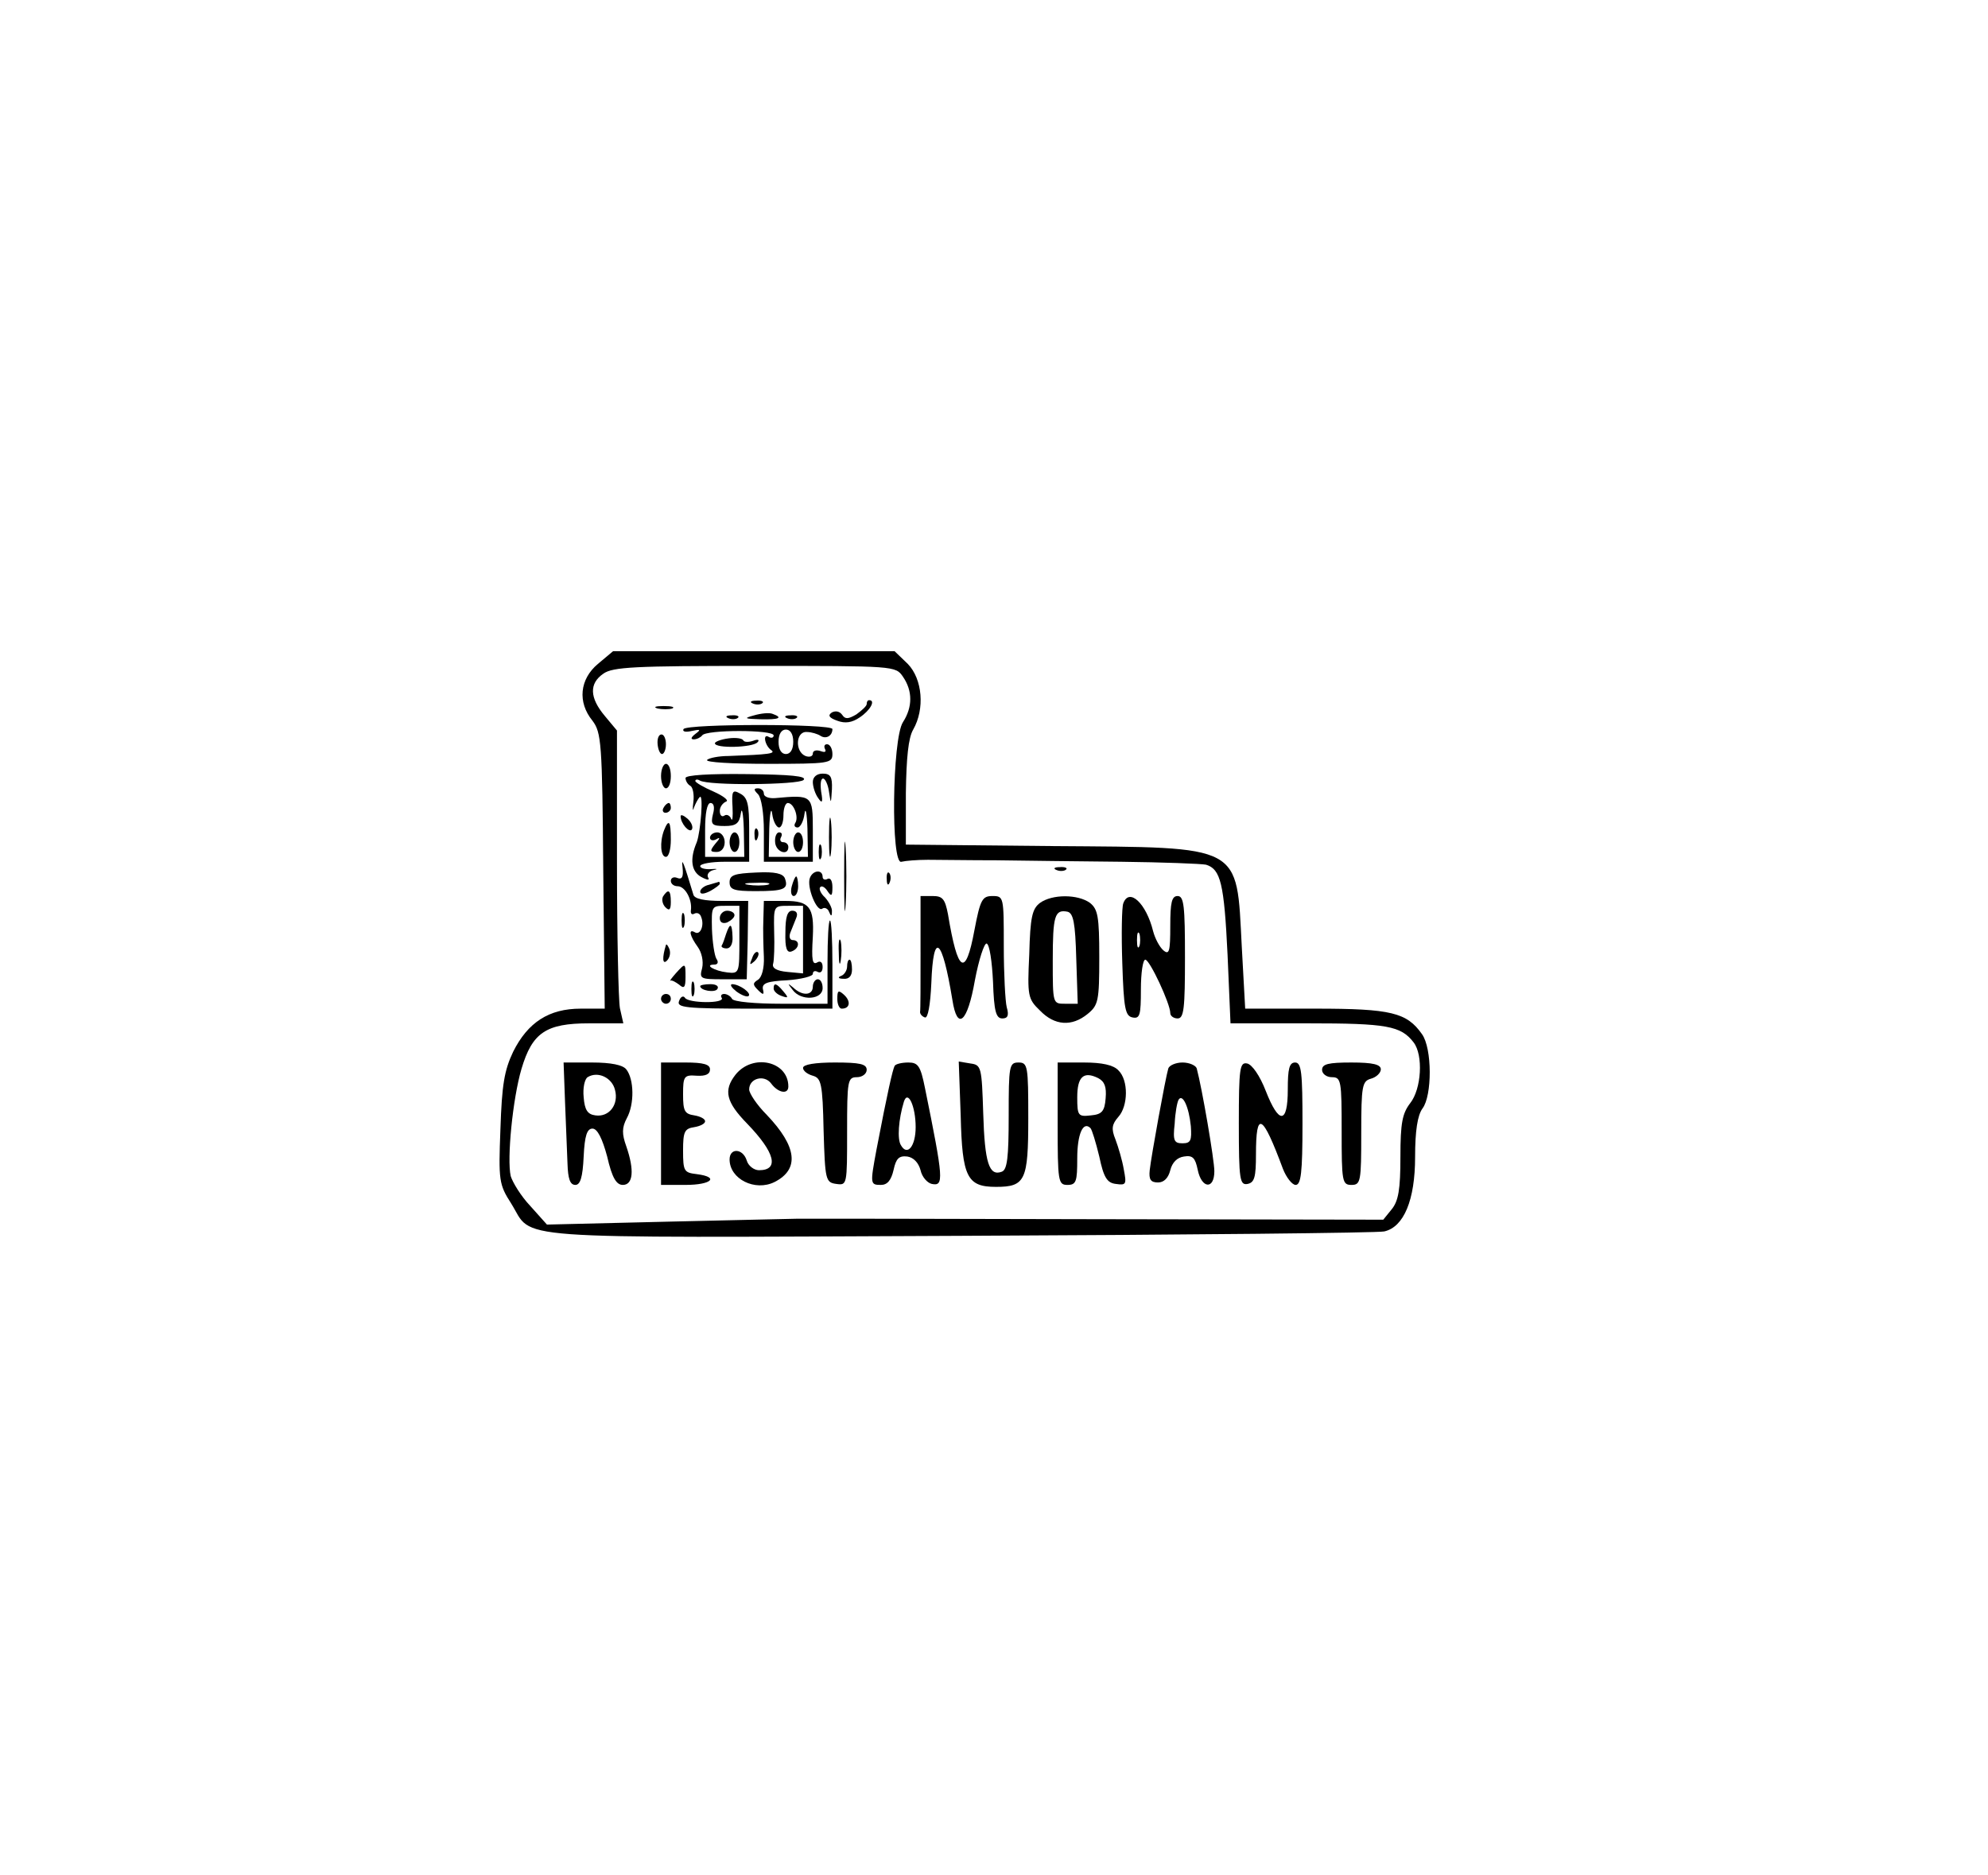 <?xml version="1.0" standalone="no"?>
<!DOCTYPE svg PUBLIC "-//W3C//DTD SVG 20010904//EN"
 "http://www.w3.org/TR/2001/REC-SVG-20010904/DTD/svg10.dtd">
<svg version="1.0" xmlns="http://www.w3.org/2000/svg"
 width="406pt" height="383pt" viewBox="0 0 406 383"
 preserveAspectRatio="xMidYMid meet">
<g transform="translate(0,383) scale(0.1,-0.1)"
fill="#000000" stroke="none">
<path d="M1221 2474 c-37 -31 -42 -78 -11 -116 18 -24 20 -44 22 -307 l3 -281
-49 0 c-65 0 -108 -28 -138 -88 -18 -38 -23 -67 -26 -158 -4 -105 -3 -113 22
-152 47 -75 -28 -70 914 -66 466 2 857 6 869 9 40 9 63 64 63 152 0 54 5 85
15 99 20 26 20 123 -1 152 -31 44 -63 52 -217 52 l-144 0 -7 127 c-11 210 4
202 -384 205 l-302 3 0 105 c1 72 5 113 15 130 24 42 19 103 -11 134 l-27 26
-288 0 -287 0 -31 -26z m623 -26 c20 -29 20 -62 0 -93 -22 -34 -25 -293 -3
-285 8 2 32 4 54 4 22 0 85 -1 140 -1 55 -1 170 -2 255 -3 85 -1 163 -4 173
-6 30 -9 37 -39 44 -184 l6 -140 159 0 c160 0 189 -5 215 -39 20 -26 16 -95
-7 -124 -16 -21 -20 -40 -20 -110 0 -66 -4 -90 -18 -107 l-17 -21 -590 1
c-325 1 -597 1 -605 1 -8 0 -127 -3 -264 -6 l-249 -6 -34 38 c-19 20 -36 48
-40 61 -8 35 4 158 22 219 22 74 50 93 138 93 l70 0 -7 31 c-3 17 -6 152 -6
299 l0 268 -25 30 c-31 37 -32 66 -3 86 19 14 66 16 310 16 285 0 287 0 302
-22z"/>
<path d="M1538 2393 c7 -3 16 -2 19 1 4 3 -2 6 -13 5 -11 0 -14 -3 -6 -6z"/>
<path d="M1770 2392 c0 -4 -10 -13 -21 -21 -17 -10 -23 -10 -29 -1 -5 7 -13 9
-21 5 -9 -6 -6 -11 11 -17 16 -6 30 -4 46 7 21 14 33 35 19 35 -3 0 -5 -3 -5
-8z"/>
<path d="M1343 2383 c9 -2 23 -2 30 0 6 3 -1 5 -18 5 -16 0 -22 -2 -12 -5z"/>
<path d="M1540 2369 c-22 -6 -20 -7 13 -8 38 -1 47 3 25 11 -7 3 -24 1 -38 -3z"/>
<path d="M1488 2363 c7 -3 16 -2 19 1 4 3 -2 6 -13 5 -11 0 -14 -3 -6 -6z"/>
<path d="M1608 2363 c7 -3 16 -2 19 1 4 3 -2 6 -13 5 -11 0 -14 -3 -6 -6z"/>
<path d="M1396 2341 c-3 -5 4 -7 16 -4 19 4 20 3 8 -6 -9 -7 -10 -11 -3 -11 6
0 14 4 17 8 7 12 146 12 146 0 0 -5 -5 -6 -10 -3 -13 8 -8 -18 5 -27 10 -7 -4
-9 -87 -12 -20 0 -40 -4 -44 -8 -4 -5 52 -8 124 -8 125 0 132 1 132 20 0 11
-5 20 -11 20 -5 0 -7 -4 -4 -10 3 -6 -1 -7 -9 -4 -9 3 -16 1 -16 -5 0 -6 -7
-8 -15 -5 -22 9 -20 51 3 49 9 0 22 -4 28 -8 11 -7 24 0 24 14 0 11 -297 11
-304 0z m224 -26 c0 -16 -6 -25 -15 -25 -9 0 -15 9 -15 25 0 16 6 25 15 25 9
0 15 -9 15 -25z"/>
<path d="M1343 2310 c1 -11 5 -20 9 -20 4 0 8 9 8 20 0 11 -4 20 -9 20 -6 0
-9 -9 -8 -20z"/>
<path d="M1488 2322 c-16 -2 -28 -7 -28 -10 0 -11 77 -9 87 2 5 5 1 7 -9 3 -9
-3 -18 -3 -20 1 -2 4 -15 6 -30 4z"/>
<path d="M1350 2245 c0 -14 5 -25 10 -25 6 0 10 11 10 25 0 14 -4 25 -10 25
-5 0 -10 -11 -10 -25z"/>
<path d="M1400 2241 c0 -5 4 -13 10 -16 5 -3 8 -18 6 -33 -2 -15 -1 -20 1 -12
3 8 8 18 12 22 8 9 2 -70 -6 -92 -15 -35 -11 -60 9 -71 13 -7 18 -7 14 -1 -3
6 2 13 11 15 10 2 8 3 -4 2 -13 -1 -23 2 -23 6 0 5 23 9 50 9 l50 0 0 65 c0
52 -3 66 -18 74 -16 9 -18 6 -16 -27 1 -20 0 -31 -3 -24 -2 6 -9 10 -14 6 -5
-3 -9 1 -9 10 0 8 6 16 13 19 6 2 -5 11 -25 20 -21 9 -38 19 -38 22 0 3 4 4 9
1 17 -11 202 -9 212 1 8 8 -27 11 -115 12 -77 1 -126 -2 -126 -8z m56 -74 c-5
-21 -2 -24 24 -24 23 0 30 5 33 26 2 14 5 0 6 -31 l1 -58 -40 0 -40 0 0 55 c0
34 4 55 11 55 7 0 9 -9 5 -23z"/>
<path d="M1450 2119 c0 -5 6 -7 13 -3 8 5 8 2 -2 -9 -12 -15 -11 -17 3 -17 9
0 16 8 16 20 0 11 -7 20 -15 20 -8 0 -15 -5 -15 -11z"/>
<path d="M1490 2110 c0 -11 5 -20 10 -20 6 0 10 9 10 20 0 11 -4 20 -10 20 -5
0 -10 -9 -10 -20z"/>
<path d="M1660 2233 c0 -10 5 -25 11 -33 8 -12 10 -9 6 13 -2 15 -1 27 4 27 4
0 10 -12 12 -27 4 -26 4 -26 6 5 1 26 -3 32 -19 32 -12 0 -20 -7 -20 -17z"/>
<path d="M1548 2208 c7 -7 12 -39 12 -75 l0 -63 50 0 50 0 0 65 c0 71 -1 72
-77 65 -13 -1 -23 3 -23 9 0 6 -5 11 -12 11 -9 0 -9 -3 0 -12z m43 -68 c5 0 9
11 9 25 0 14 4 25 9 25 12 0 23 -29 15 -41 -3 -5 -1 -9 5 -9 5 0 12 12 14 28
2 15 5 1 6 -30 l1 -58 -40 0 -40 0 1 58 c1 31 4 45 6 30 2 -16 9 -28 14 -28z"/>
<path d="M1583 2110 c1 -20 27 -29 27 -10 0 6 -5 10 -11 10 -5 0 -7 5 -4 10 3
6 2 10 -4 10 -5 0 -9 -9 -8 -20z"/>
<path d="M1620 2110 c0 -11 5 -20 10 -20 6 0 10 9 10 20 0 11 -4 20 -10 20 -5
0 -10 -9 -10 -20z"/>
<path d="M1355 2180 c-3 -5 -1 -10 4 -10 6 0 11 5 11 10 0 6 -2 10 -4 10 -3 0
-8 -4 -11 -10z"/>
<path d="M1693 2120 c0 -36 2 -50 4 -32 2 17 2 47 0 65 -2 17 -4 3 -4 -33z"/>
<path d="M1390 2163 c0 -15 18 -35 23 -27 3 5 -1 15 -9 22 -8 7 -14 9 -14 5z"/>
<path d="M1356 2134 c-9 -24 -7 -54 4 -54 6 0 10 16 10 35 0 38 -4 44 -14 19z"/>
<path d="M1724 2040 c0 -63 1 -89 3 -57 2 31 2 83 0 115 -2 31 -3 5 -3 -58z"/>
<path d="M1541 2124 c0 -11 3 -14 6 -6 3 7 2 16 -1 19 -3 4 -6 -2 -5 -13z"/>
<path d="M1672 2090 c0 -14 2 -19 5 -12 2 6 2 18 0 25 -3 6 -5 1 -5 -13z"/>
<path d="M1394 2058 c2 -19 -1 -25 -11 -21 -7 3 -13 0 -13 -6 0 -6 6 -11 14
-11 15 0 30 -27 27 -49 -1 -7 2 -10 7 -7 6 3 12 0 14 -7 7 -17 -2 -38 -13 -31
-14 8 -10 -8 6 -30 8 -11 12 -29 9 -43 -6 -22 -4 -23 42 -23 l49 0 2 80 1 80
-54 0 c-35 0 -56 4 -58 13 -19 63 -25 80 -22 55z m116 -147 c0 -68 0 -70 -25
-67 -26 3 -48 16 -26 16 7 0 9 5 4 12 -4 7 -8 34 -9 60 -1 47 -1 48 27 48 l29
0 0 -69z"/>
<path d="M1470 1955 c0 -9 6 -12 15 -9 8 4 15 10 15 15 0 5 -7 9 -15 9 -8 0
-15 -7 -15 -15z"/>
<path d="M1483 1923 c-3 -10 -7 -21 -9 -24 -2 -3 3 -6 10 -6 8 0 13 10 12 24
-1 28 -5 29 -13 6z"/>
<path d="M2158 2053 c7 -3 16 -2 19 1 4 3 -2 6 -13 5 -11 0 -14 -3 -6 -6z"/>
<path d="M1490 2028 c0 -15 9 -18 53 -18 58 0 68 4 60 26 -4 10 -20 14 -59 12
-44 -2 -54 -5 -54 -20z m78 -5 c-10 -2 -28 -2 -40 0 -13 2 -5 4 17 4 22 1 32
-1 23 -4z"/>
<path d="M1654 2037 c-7 -18 14 -70 25 -63 5 4 12 0 14 -6 4 -10 6 -10 6 0 1
7 -6 20 -14 29 -9 8 -13 18 -10 21 3 4 10 0 15 -8 8 -12 10 -10 10 8 0 13 -4
20 -10 17 -5 -3 -10 -1 -10 4 0 16 -20 14 -26 -2z"/>
<path d="M1811 2034 c0 -11 3 -14 6 -6 3 7 2 16 -1 19 -3 4 -6 -2 -5 -13z"/>
<path d="M1617 2020 c-3 -11 -1 -20 4 -20 5 0 9 9 9 20 0 11 -2 20 -4 20 -2 0
-6 -9 -9 -20z"/>
<path d="M1448 2023 c-10 -2 -18 -9 -18 -14 0 -6 8 -5 20 1 11 6 20 13 20 15
0 3 -1 4 -2 4 -2 -1 -11 -3 -20 -6z"/>
<path d="M1354 1999 c-3 -6 -1 -16 5 -22 8 -8 11 -5 11 11 0 24 -5 28 -16 11z"/>
<path d="M1880 1885 c0 -63 0 -118 -1 -122 0 -4 4 -9 10 -11 6 -2 11 25 13 70
4 108 22 94 43 -34 10 -65 31 -46 46 40 8 42 19 76 24 75 6 -2 11 -37 13 -78
2 -60 6 -75 19 -75 11 0 14 6 9 23 -3 12 -6 68 -6 125 0 100 0 102 -23 102
-21 0 -25 -7 -37 -70 -18 -97 -34 -88 -54 33 -6 31 -11 37 -31 37 l-25 0 0
-115z"/>
<path d="M2124 1986 c-16 -12 -20 -29 -22 -105 -4 -85 -3 -91 22 -115 30 -31
65 -33 97 -7 22 18 24 26 24 116 0 84 -3 98 -19 111 -25 18 -77 18 -102 0z
m74 -114 l3 -92 -26 0 c-25 0 -25 0 -25 88 0 92 4 105 30 100 12 -3 16 -22 18
-96z"/>
<path d="M2294 1985 c-3 -8 -4 -63 -2 -122 3 -93 6 -108 21 -111 15 -3 17 5
17 57 0 34 4 61 9 61 9 0 51 -90 51 -109 0 -6 7 -11 15 -11 13 0 15 21 15 125
0 104 -2 125 -15 125 -12 0 -15 -13 -15 -61 0 -52 -2 -60 -14 -50 -8 7 -17 24
-21 39 -14 57 -49 90 -61 57z m33 -87 c-3 -7 -5 -2 -5 12 0 14 2 19 5 13 2 -7
2 -19 0 -25z"/>
<path d="M1559 1953 c-1 -21 0 -55 1 -77 1 -23 -4 -42 -12 -47 -11 -7 -11 -10
0 -21 11 -11 13 -10 10 2 -2 12 9 16 50 18 28 2 52 8 52 13 0 6 5 7 10 4 6 -3
10 1 10 10 0 9 -4 13 -10 10 -11 -7 -13 3 -10 52 3 60 -7 73 -56 73 l-44 0 -1
-37z m81 -42 l0 -69 -32 3 c-22 2 -32 8 -29 17 2 7 3 37 2 66 -1 52 -1 52 29
52 l30 0 0 -69z"/>
<path d="M1604 1926 c-1 -33 3 -43 13 -39 16 6 17 23 2 23 -6 0 -8 7 -5 15 3
8 9 22 12 30 4 9 1 15 -8 15 -10 0 -14 -13 -14 -44z"/>
<path d="M1392 1950 c0 -14 2 -19 5 -12 2 6 2 18 0 25 -3 6 -5 1 -5 -13z"/>
<path d="M1690 1865 l0 -85 -94 0 c-53 0 -98 4 -101 10 -3 6 -11 10 -16 10 -6
0 -8 -4 -5 -8 7 -12 -68 -11 -75 0 -3 5 -9 3 -12 -6 -6 -14 12 -16 153 -16
l160 0 0 90 c0 50 -2 90 -5 90 -3 0 -5 -38 -5 -85z"/>
<path d="M1713 1885 c0 -22 2 -30 4 -17 2 12 2 30 0 40 -3 9 -5 -1 -4 -23z"/>
<path d="M1360 1900 c-8 -26 -7 -41 2 -32 6 6 8 16 5 24 -3 7 -6 11 -7 8z"/>
<path d="M1536 1873 c-6 -14 -5 -15 5 -6 7 7 10 15 7 18 -3 3 -9 -2 -12 -12z"/>
<path d="M1730 1856 c0 -8 -6 -17 -12 -19 -8 -3 -6 -6 5 -6 11 -1 17 6 17 19
0 11 -2 20 -5 20 -3 0 -5 -6 -5 -14z"/>
<path d="M1380 1842 c-8 -9 -13 -16 -11 -15 2 2 10 -2 18 -8 10 -9 13 -6 13
15 0 30 0 30 -20 8z"/>
<path d="M1412 1810 c0 -14 2 -19 5 -12 2 6 2 18 0 25 -3 6 -5 1 -5 -13z"/>
<path d="M1660 1815 c0 -18 -21 -20 -40 -2 -12 10 -12 9 -1 -5 17 -23 61 -20
61 4 0 10 -4 18 -10 18 -5 0 -10 -7 -10 -15z"/>
<path d="M1430 1816 c0 -9 30 -14 35 -6 4 6 -3 10 -14 10 -12 0 -21 -2 -21 -4z"/>
<path d="M1504 1805 c11 -8 22 -12 25 -9 6 6 -19 24 -34 24 -5 -1 -1 -7 9 -15z"/>
<path d="M1580 1811 c0 -5 7 -12 16 -15 14 -5 15 -4 4 9 -14 17 -20 19 -20 6z"/>
<path d="M1710 1790 c0 -11 4 -20 9 -20 17 0 19 15 5 28 -12 11 -14 9 -14 -8z"/>
<path d="M1350 1790 c0 -5 5 -10 10 -10 6 0 10 5 10 10 0 6 -4 10 -10 10 -5 0
-10 -4 -10 -10z"/>
<path d="M1154 1578 c2 -46 4 -102 5 -125 1 -30 5 -43 16 -43 10 0 15 15 17
58 2 43 7 57 18 57 10 0 20 -20 30 -57 10 -44 19 -58 32 -58 21 0 24 30 7 79
-9 25 -9 38 1 57 16 29 15 80 -1 100 -7 9 -31 14 -70 14 l-58 0 3 -82z m102
26 c8 -30 -12 -56 -40 -52 -16 2 -22 11 -24 37 -2 19 2 37 8 41 21 13 50 -1
56 -26z"/>
<path d="M1350 1535 l0 -125 50 0 c53 0 70 16 23 22 -26 3 -28 6 -28 48 0 39
3 45 23 48 12 2 22 7 22 12 0 5 -10 10 -22 12 -20 3 -23 9 -23 43 0 37 2 40
28 38 18 -1 27 3 27 13 0 10 -13 14 -50 14 l-50 0 0 -125z"/>
<path d="M1502 1635 c-25 -32 -19 -56 24 -100 57 -59 66 -95 24 -95 -10 0 -22
9 -25 20 -8 25 -35 26 -35 2 0 -40 52 -66 92 -46 51 26 46 72 -16 137 -20 20
-36 44 -36 52 0 23 31 31 45 12 14 -19 35 -23 35 -6 0 52 -73 68 -108 24z"/>
<path d="M1640 1649 c0 -6 9 -13 20 -16 17 -5 20 -15 22 -112 3 -101 4 -106
26 -109 22 -3 22 -2 22 107 0 104 1 111 20 111 11 0 20 7 20 15 0 12 -14 15
-65 15 -40 0 -65 -4 -65 -11z"/>
<path d="M1827 1653 c-4 -8 -14 -51 -37 -171 -13 -70 -13 -72 9 -72 13 0 21 9
26 31 5 23 11 29 28 27 13 -2 23 -13 27 -28 3 -14 14 -26 23 -28 25 -5 24 9
-14 196 -9 45 -14 52 -34 52 -13 0 -26 -3 -28 -7z m43 -125 c0 -39 -17 -60
-30 -37 -8 12 -5 53 6 89 8 25 24 -9 24 -52z"/>
<path d="M1962 1551 c3 -125 13 -145 72 -145 60 0 66 13 66 140 0 107 -1 114
-20 114 -19 0 -20 -7 -20 -109 0 -85 -3 -110 -14 -114 -26 -10 -35 18 -38 119
-3 95 -4 99 -26 102 l-24 4 4 -111z"/>
<path d="M2160 1535 c0 -118 1 -125 20 -125 18 0 20 7 20 54 0 50 12 77 27 62
3 -3 11 -29 18 -58 9 -43 16 -54 34 -56 21 -3 22 -1 16 30 -3 18 -11 45 -17
61 -9 22 -7 31 6 46 20 22 21 75 0 95 -10 11 -34 16 -70 16 l-54 0 0 -125z
m98 52 c-2 -27 -8 -33 -30 -35 -26 -3 -28 -1 -28 37 0 42 13 54 43 39 13 -7
17 -18 15 -41z"/>
<path d="M2386 1648 c-6 -20 -35 -180 -38 -208 -2 -19 2 -25 17 -25 12 0 21 9
25 25 4 16 14 26 28 28 18 3 23 -3 28 -27 8 -39 34 -41 34 -3 0 23 -25 169
-36 210 -2 6 -15 12 -29 12 -14 0 -27 -6 -29 -12z m46 -118 c2 -29 0 -35 -17
-35 -17 0 -20 5 -16 40 1 22 5 44 8 49 8 13 21 -14 25 -54z"/>
<path d="M2530 1535 c0 -115 2 -126 18 -123 14 3 17 14 17 60 0 91 13 84 55
-29 7 -18 19 -33 26 -33 11 0 14 25 14 125 0 104 -2 125 -15 125 -12 0 -15
-13 -15 -55 0 -71 -18 -72 -45 -3 -12 31 -28 54 -38 56 -15 3 -17 -9 -17 -123z"/>
<path d="M2700 1645 c0 -8 9 -15 20 -15 19 0 20 -7 20 -110 0 -103 1 -110 20
-110 19 0 20 7 20 106 0 97 2 106 20 111 11 3 20 12 20 19 0 10 -16 14 -60 14
-47 0 -60 -3 -60 -15z"/>
</g>
</svg>
